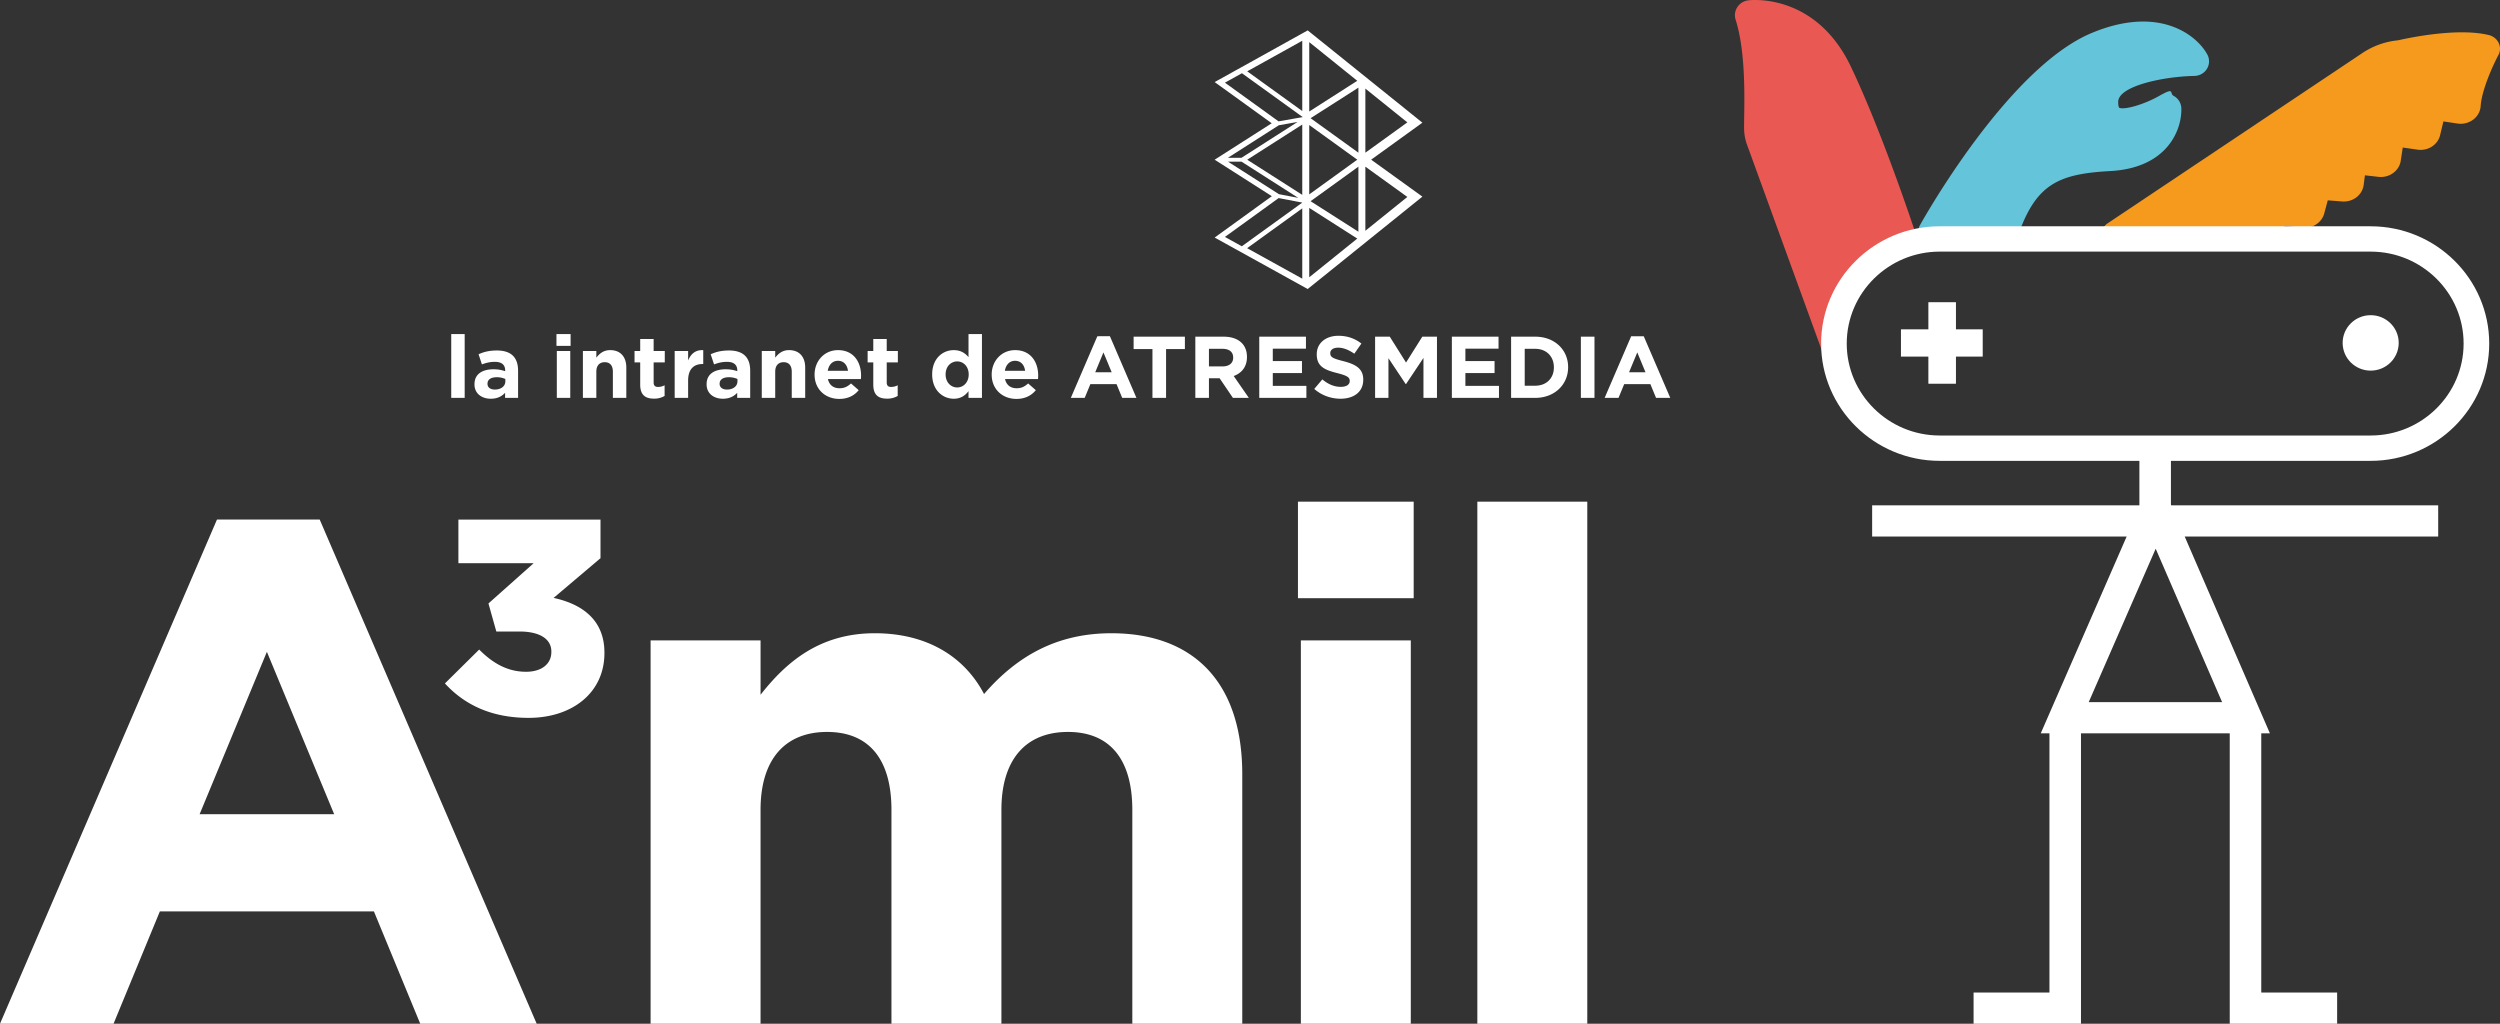 <svg xmlns="http://www.w3.org/2000/svg" width="232" height="95" viewBox="0 0 232 95">
    <rect x="0" y="0" width="232" height="95" fill="#333333" stroke="none"/>
    <g fill="none" fill-rule="evenodd">
        <path fill="#EA5853" d="M171.767 6.196c-3.263-6.86-9.27-6.197-9.525-6.165-.417.052-.79.282-1.016.627a1.363 1.363 0 0 0-.162 1.165c.891 2.79.83 6.802.797 8.957-.006.446-.012.83-.01 1.132a4.53 4.53 0 0 0 .265 1.494l8.198 22.547c.207.569-1.398-4.203-.814-4.203.105 0 .377-.891.814-2.672.693-1.353 2.724-4.167 3.352-5.068.683-.98 2.304-1.282 2.711-1.408.748-.233 1.827.394 1.59-.337-.128-.393-3.163-9.687-6.2-16.07z"/>
        <path fill="#63C4DA" d="M194.093 3.068c-7.75 3.248-15.596 17.245-15.926 17.839a1.317 1.317 0 0 0-.135.928c.189.367.905.121 2.15-.738 1.41-.005 2.243.089 3.745 0 .148.15 3.225.673 3.47.414 1.651-4.495 3.764-5.38 8.444-5.637 5.396-.296 6.667-3.957 6.585-5.852a1.35 1.35 0 0 0-.714-1.127c-.423-.228.177-.851-1.355.014-1.531.864-3.35 1.32-3.704 1.078-.023-.03-.09-.192-.085-.546.024-1.46 4.2-2.344 7.074-2.395.48-.009.922-.26 1.166-.665.245-.406.256-.906.031-1.321-.991-1.831-4.513-4.604-10.746-1.992z"/>
        <path fill="#F59A1C" d="M230.96 3.253c-2.897-.706-7.452.266-8.42.488a7.2 7.2 0 0 0-3.325 1.19l-23.622 15.79a1.3 1.3 0 0 0-.522.695c-.208.156.059.256.555.256h.118c.398.2.882.208 1.296 0h11.782c.04.034.078.07.124.1.24.154.512.228.781.228.442 0 .876-.2 1.145-.57l1.254-.464 1.553.162c.918.096 1.781-.469 2.009-1.314l.329-1.222 1.33.104c1 .078 1.88-.597 2.002-1.538l.116-.89 1.259.144c.925.105 1.797-.458 2.027-1.31a1.24 1.24 0 0 0 .029-.136l.196-1.275 1.41.202c.036.005.072.009.109.011.922.062 1.742-.511 1.947-1.364l.306-1.272 1.342.202a1.952 1.952 0 0 0 1.478-.41c.38-.311.606-.742.637-1.213.102-1.561 1.222-3.947 1.645-4.734.19-.354.2-.77.027-1.131a1.367 1.367 0 0 0-.916-.729z"/>
        <path fill="#FFF" d="M178.953 33.095h-2.544v-2.532h2.544v-2.516h2.56v2.516h2.483v2.532h-2.483v2.518h-2.56v-2.518zm22.51 13.743l.025.058h24.776v2.894H202.74l7.907 18.264h-.801v24.052h7.04V95h-9.966V68.054h-13.805V95h-9.967v-2.894h7.041V68.054h-.808l7.973-18.264h-23.619v-2.894h24.801v-4.13h-18.532c-6.068 0-11.005-4.882-11.005-10.882C169 25.882 173.937 21 180.005 21h39.99C226.063 21 231 25.882 231 31.884c0 6-4.937 10.883-11.005 10.883h-18.532v4.07zM180.005 23.35c-4.757 0-8.628 3.827-8.628 8.532s3.87 8.533 8.628 8.533h39.99c4.757 0 8.628-3.828 8.628-8.533s-3.87-8.532-8.628-8.532h-39.99zm13.826 41.81h12.382l-6.165-14.24-6.217 14.24zm23.566-33.34c0-1.42 1.165-2.572 2.602-2.572 1.437 0 2.601 1.152 2.601 2.573 0 1.42-1.164 2.573-2.601 2.573s-2.602-1.152-2.602-2.573zM113.001 7.634l5.282 3.81-5.281 3.377 5.293 3.378L113 22.028l8.34 4.612 10.411-8.385-4.764-3.437 4.764-3.44L121.341 3 113 7.634zm2.463-1.032L121 3.526v7.071l-5.536-3.995zm5.884-3.005l4.865 3.915-4.865 3.109V3.597zm-7.674 4.075l1.576-.876 5.643 4.071-2.244.396-4.975-3.59zm7.682 3.289l4.853-3.101v6.603l-4.853-3.502zm5.2-3.052l4.293 3.454-4.292 3.1V7.909zm-11.091 6.913L121 11.284v7.072l-5.535-3.534zm5.883-3.514l4.864 3.51-4.864 3.514v-7.024zm-7.395 3.334l4.72-3.017 1.742-.308-5.204 3.326-1.258-.001zm4.732 3.379l-4.73-3.02h1.256l5.266 3.363-1.792-.343zm2.671.658l4.853-3.506v6.603l-4.853-3.097zm5.2-3.505l4.293 3.097-4.292 3.458v-6.555zm-12.882 6.814l4.985-3.606 2.195.42-5.612 4.054-1.568-.868zm7.674-2.969l4.865 3.106-4.865 3.919v-7.025zm-5.893 4.03L121 19.043v7.072l-5.545-3.066z"/>
        <path stroke="#FFF" stroke-width=".3" d="M130.849 18.271l-4.293 3.458v-6.555l4.293 3.097zm-4.64-3.808l-4.853-3.502 4.853-3.101v6.603zm0 7.314l-4.853-3.098 4.853-3.506v6.604zm-4.861 4.267v-7.025l4.865 3.106-4.865 3.919zm0-14.736l4.864 3.51-4.864 3.514v-7.024zm0-7.711l4.864 3.915-4.864 3.11V3.596zm5.208 4.312l4.293 3.454-4.293 3.1V7.909zM121 10.597l-5.536-3.995L121 3.526v7.071zm0 7.76l-5.536-3.535L121 11.284v7.072zm0 7.758l-5.545-3.067L121 19.043v7.072zm10.751-14.737L121.34 3l-8.339 4.633 5.282 3.812L113 14.82l5.293 3.379L113 22.028l8.34 4.612 10.411-8.386-4.764-3.436 4.764-3.44z"/>
        <path fill="#FFF" d="M20.136 48.213h9.53L49.804 95H38.997L34.7 84.58H14.834L10.538 95H0l20.136-46.787zm4.631 12.278l-6.242 15.064H31.01l-6.242-15.064zm16.522 2.932l3.179-3.144c1.303 1.315 2.684 2.062 4.352 2.062 1.433 0 2.345-.722 2.345-1.83v-.051c0-1.16-1.068-1.856-2.97-1.856h-2.137l-.73-2.602 4.196-3.737h-6.985V48.22h13.187V51.8l-4.352 3.685c2.606.567 4.717 2.01 4.717 5.076v.052c0 3.659-2.97 6.004-7.036 6.004-3.518 0-5.994-1.263-7.766-3.195zm19.087-3.994H70.58v5.044c2.349-2.987 5.437-5.708 10.605-5.708 4.698 0 8.256 2.058 10.135 5.641 3.155-3.65 6.913-5.64 11.813-5.64 7.585 0 12.149 4.512 12.149 13.073V95h-10.203V75.157c0-4.778-2.148-7.233-5.973-7.233-3.826 0-6.175 2.455-6.175 7.233V95H82.727V75.157c0-4.778-2.148-7.233-5.973-7.233-3.826 0-6.175 2.455-6.175 7.233V95H60.376V59.43zm60.074-3.916v-8.959h10.74v8.96h-10.74zM120.72 95V59.43h10.202V95H120.72zm16.377 0V46.554h10.203V95h-10.203zM41.875 36.921V31h1.247v5.921h-1.247zm12.218-4.347h1.247v.616c.288-.365.657-.698 1.288-.698.944 0 1.494.617 1.494 1.614v2.815h-1.247v-2.425c0-.584-.28-.884-.755-.884-.476 0-.78.3-.78.884v2.425h-1.247v-4.347zm5.318 3.115v-2.06h-.526v-1.055h.526v-1.112h1.247v1.112h1.033v1.054h-1.033v1.858c0 .284.123.422.402.422.23 0 .435-.057.615-.155v.99a1.855 1.855 0 0 1-.985.251c-.762 0-1.28-.3-1.28-1.305zm3.2-3.115h1.247v.876c.254-.6.664-.99 1.403-.958v1.29h-.066c-.829 0-1.337.495-1.337 1.533v1.606H62.61v-4.347zm8.082 0h1.248v.616c.287-.365.656-.698 1.287-.698.944 0 1.494.617 1.494 1.614v2.815h-1.247v-2.425c0-.584-.28-.884-.755-.884-.476 0-.78.3-.78.884v2.425h-1.247v-4.347zm10.348 3.115v-2.06h-.525v-1.055h.525v-1.112h1.247v1.112h1.034v1.054h-1.034v1.858c0 .284.123.422.402.422.23 0 .435-.057.616-.155v.99a1.855 1.855 0 0 1-.985.251c-.763 0-1.28-.3-1.28-1.305zm25.906-3.294H105.2v-1.152h4.758v1.152h-1.747v4.526h-1.264v-4.526zm9.913-1.152h4.332v1.111h-3.077v1.152h2.708v1.112h-2.708v1.192h3.118v1.111h-4.373v-5.678zm5.104 4.85l.747-.883c.517.421 1.058.69 1.715.69.517 0 .828-.204.828-.536v-.017c0-.316-.197-.478-1.156-.722-1.157-.291-1.904-.608-1.904-1.736v-.016c0-1.03.837-1.711 2.01-1.711.837 0 1.55.259 2.134.721l-.657.941c-.509-.348-1.009-.56-1.493-.56-.484 0-.739.22-.739.495v.017c0 .373.247.494 1.24.746 1.165.3 1.82.714 1.82 1.703v.017c0 1.127-.87 1.76-2.108 1.76-.87 0-1.748-.3-2.437-.908zm5.646-4.85h1.361l1.51 2.401 1.51-2.4h1.36v5.677h-1.254v-3.707l-1.616 2.426h-.033l-1.6-2.401v3.682h-1.239v-5.678zm7.123 0h4.331v1.111h-3.076v1.152h2.707v1.112h-2.707v1.192h3.117v1.111h-4.372v-5.678zm11.972 5.678v-5.678h1.263v5.678h-1.263zM44.033 35.672v-.016c0-.949.73-1.387 1.772-1.387.443 0 .763.073 1.075.178v-.073c0-.51-.32-.795-.944-.795-.475 0-.812.09-1.214.236l-.311-.941c.484-.211.96-.349 1.706-.349.681 0 1.173.178 1.485.486.328.325.476.804.476 1.388v2.522h-1.206v-.47c-.304.333-.722.551-1.33.551-.828 0-1.51-.47-1.51-1.33zm2.863-.284v-.219a1.952 1.952 0 0 0-.796-.162c-.533 0-.86.211-.86.6v.016c0 .333.278.528.68.528.583 0 .976-.316.976-.763zm4.744-3.293V31h1.312v1.095H51.64zm.033 4.826v-4.347h1.247v4.347h-1.247zm13.9-1.249v-.016c0-.949.73-1.387 1.773-1.387.443 0 .763.073 1.074.178v-.073c0-.51-.32-.795-.943-.795-.476 0-.812.09-1.214.236l-.312-.941c.484-.211.96-.349 1.706-.349.681 0 1.174.178 1.485.486.328.325.476.804.476 1.388v2.522h-1.206v-.47c-.304.333-.722.551-1.33.551-.828 0-1.509-.47-1.509-1.33zm2.863-.284v-.219a1.952 1.952 0 0 0-.795-.162c-.533 0-.861.211-.861.6v.016c0 .333.278.528.68.528.583 0 .976-.316.976-.763zm7.157-.616v-.016c0-1.242.894-2.264 2.174-2.264 1.469 0 2.141 1.128 2.141 2.36 0 .098-.008.212-.016.325h-3.06c.123.56.517.852 1.075.852.418 0 .721-.13 1.066-.446l.714.624c-.41.504-1.001.812-1.797.812-1.321 0-2.297-.917-2.297-2.247zm3.1-.365c-.073-.552-.401-.925-.926-.925-.517 0-.854.365-.952.925h1.879zm7.813.349v-.017c0-1.452.96-2.247 2.002-2.247.665 0 1.075.3 1.37.65V31h1.247v5.921h-1.247v-.624c-.303.405-.721.705-1.37.705-1.025 0-2.002-.795-2.002-2.246zm3.389 0v-.017c0-.722-.484-1.2-1.067-1.2-.582 0-1.075.47-1.075 1.2v.017c0 .722.493 1.2 1.075 1.2.583 0 1.067-.478 1.067-1.2zm2.134.016v-.016c0-1.242.894-2.264 2.174-2.264 1.469 0 2.141 1.128 2.141 2.36 0 .098-.008.212-.016.325h-3.06c.123.56.517.852 1.075.852.418 0 .722-.13 1.066-.446l.714.624c-.41.504-1.001.812-1.797.812-1.32 0-2.297-.917-2.297-2.247zm3.101-.365c-.073-.552-.402-.925-.927-.925-.517 0-.853.365-.952.925h1.88zm6.704-3.205H103l2.46 5.72h-1.32l-.525-1.274h-2.429l-.525 1.273h-1.288l2.461-5.719zm1.33 3.343l-.764-1.842-.763 1.842h1.526zm7.763-3.302h2.625c.73 0 1.296.203 1.674.576.32.316.492.762.492 1.298v.017c0 .916-.5 1.492-1.23 1.76l1.403 2.027h-1.477l-1.231-1.816h-.993v1.816h-1.263v-5.678zm2.543 2.758c.616 0 .969-.325.969-.803v-.016c0-.536-.378-.812-.993-.812h-1.256v1.631h1.28zm26.76-2.758h2.24c1.805 0 3.052 1.225 3.052 2.823v.016c0 1.598-1.247 2.84-3.052 2.84h-2.24v-5.679zm2.24 4.55c1.034 0 1.731-.689 1.731-1.695v-.016c0-1.006-.697-1.712-1.73-1.712h-.977v3.423h.976zm8.904-4.59h1.165L155 36.92h-1.32l-.526-1.273h-2.429l-.525 1.273h-1.288l2.462-5.719zm1.329 3.342l-.763-1.842-.763 1.842h1.526z"/>
    </g>
</svg>
